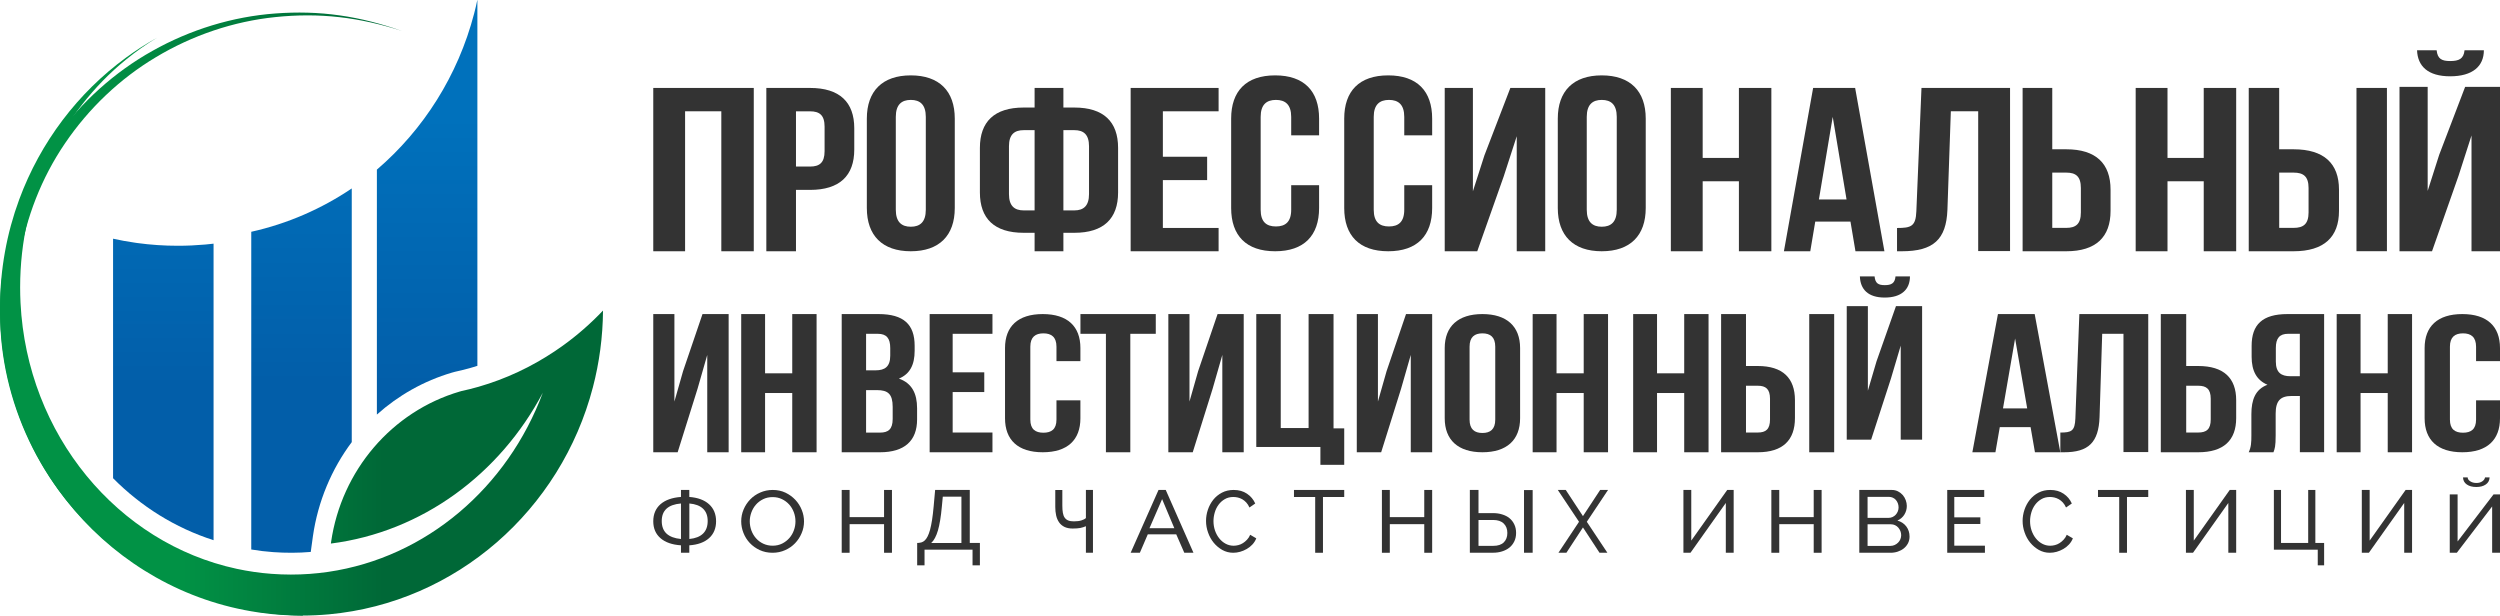 <svg width="199" height="49" viewBox="0 0 199 49" fill="none" xmlns="http://www.w3.org/2000/svg">
<path d="M24.11 49C20.536 48.953 16.983 48.121 13.779 46.58C10.569 45.053 7.737 42.797 5.492 40.082C3.243 37.367 1.628 34.155 0.751 30.768C-0.129 27.379 -0.227 23.814 0.411 20.398C1.051 16.981 2.437 13.708 4.473 10.909C6.497 8.103 9.12 5.734 12.131 4.052C15.131 2.364 18.496 1.324 21.919 1.072C23.628 0.944 25.351 0.981 27.044 1.226C28.736 1.464 30.395 1.901 32 2.465C30.378 1.944 28.713 1.555 27.023 1.367C25.334 1.173 23.628 1.183 21.946 1.357C18.574 1.699 15.303 2.817 12.421 4.546C9.531 6.267 7.056 8.64 5.182 11.399C3.3 14.158 2.069 17.33 1.55 20.596C1.034 23.865 1.227 27.238 2.144 30.399C3.057 33.558 4.652 36.514 6.813 38.975C8.971 41.435 11.645 43.445 14.629 44.758C17.606 46.083 20.863 46.748 24.107 46.701V49H24.11Z" fill="url(#paint0_linear_2_684)"/>
<path d="M44.795 27.519C44.587 27.67 44.38 27.813 44.169 27.953C42.312 29.196 40.274 30.159 38.103 30.784C38.099 30.784 38.096 30.784 38.093 30.787C37.641 30.917 37.179 31.033 36.714 31.132C36.708 31.135 36.704 31.135 36.694 31.139C36.664 31.146 36.637 31.156 36.607 31.163C31.194 32.75 27.179 37.449 26.355 43.141C26.349 43.182 26.342 43.226 26.339 43.267C33.599 42.342 39.793 37.736 43.209 31.258C40.405 38.797 33.934 44.377 26.128 45.521C25.154 45.664 24.164 45.736 23.154 45.736C22.638 45.736 22.126 45.715 21.618 45.678C20.677 45.609 19.751 45.473 18.844 45.278C9.372 43.24 2.155 34.611 1.633 24.098C1.613 23.695 1.603 23.285 1.603 22.876C1.603 15.497 4.898 8.934 10.014 4.755C10.804 4.11 11.634 3.522 12.504 3C11.647 3.478 10.824 4.004 10.038 4.581C6.207 7.381 3.219 11.304 1.529 15.88C0.539 18.563 0 21.469 0 24.505C0 36.831 8.923 47.033 20.54 48.744C20.607 48.754 20.674 48.764 20.741 48.775C21.805 48.925 22.896 49 24 49C24.736 49 25.465 48.966 26.185 48.901C36.326 47.965 44.651 40.593 47.197 30.818C47.706 28.868 47.983 26.826 48 24.72C47.02 25.751 45.946 26.693 44.795 27.519Z" fill="url(#paint1_linear_2_684)"/>
<path d="M16.334 19.466C16.557 19.446 16.777 19.423 17 19.396V43C13.938 42.018 11.216 40.306 9 38.066V19C9.566 19.127 10.136 19.23 10.713 19.313C10.779 19.326 10.846 19.333 10.916 19.343C11.975 19.489 13.062 19.563 14.161 19.563C14.894 19.563 15.621 19.529 16.334 19.466Z" fill="url(#paint2_linear_2_684)"/>
<path d="M20 18.45C22.898 17.805 25.602 16.619 28 15V35.192C26.395 37.338 25.309 39.903 24.909 42.677L24.736 43.934C23.74 44.02 22.728 44.02 21.735 43.948C21.152 43.907 20.57 43.835 20 43.739V18.45Z" fill="url(#paint3_linear_2_684)"/>
<path d="M38 0V29.121C37.893 29.159 37.783 29.19 37.677 29.22L37.364 29.312C36.967 29.421 36.581 29.517 36.214 29.595L35.977 29.66C33.728 30.323 31.699 31.478 30 33V13.502C33.712 10.321 36.457 6.007 37.74 1.083C37.833 0.725 37.92 0.368 37.993 0.003H38V0Z" fill="url(#paint4_linear_2_684)"/>
<path d="M54.533 20H52V7H60V20H57.417V8.858H54.533V20V20Z" fill="#333333"/>
<path d="M68 10.212V11.904C68 13.984 66.84 15.116 64.477 15.116H63.36V20H61V7H64.477C66.84 7 68 8.132 68 10.212ZM63.36 8.858V13.258H64.477C65.227 13.258 65.637 12.96 65.637 12.034V10.085C65.637 9.156 65.227 8.861 64.477 8.861H63.36V8.858Z" fill="#333333"/>
<path d="M69 9.441C69 7.25 70.236 6 72.5 6C74.764 6 76 7.25 76 9.441V16.559C76 18.75 74.764 20 72.5 20C70.236 20 69 18.75 69 16.559V9.441ZM71.306 16.696C71.306 17.675 71.768 18.047 72.5 18.047C73.232 18.047 73.694 17.675 73.694 16.696V9.304C73.694 8.325 73.232 7.953 72.5 7.953C71.768 7.953 71.306 8.325 71.306 9.304V16.696Z" fill="#333333"/>
<path d="M82.354 18.531H81.485C79.147 18.531 78 17.399 78 15.319V11.773C78 9.692 79.147 8.56 81.485 8.56H82.354V7H84.646V8.56H85.519C87.853 8.56 89 9.692 89 11.773V15.319C89 17.399 87.853 18.531 85.519 18.531H84.646V20H82.354V18.531ZM82.354 10.36H81.485C80.739 10.36 80.314 10.713 80.314 11.642V15.45C80.314 16.379 80.739 16.748 81.485 16.748H82.354V10.36ZM84.646 10.36V16.748H85.519C86.261 16.748 86.686 16.379 86.686 15.45V11.642C86.686 10.713 86.261 10.36 85.519 10.36H84.646V10.36Z" fill="#333333"/>
<path d="M92.564 12.477H96.088V14.336H92.564V18.145H97V20H90V7H97V8.859H92.564V12.477Z" fill="#333333"/>
<path d="M105 14.74V16.559C105 18.75 103.804 20 101.502 20C99.196 20 98 18.75 98 16.559V9.441C98 7.25 99.196 6 101.502 6C103.804 6 105 7.25 105 9.441V10.771H102.779V9.304C102.779 8.325 102.31 7.953 101.564 7.953C100.818 7.953 100.349 8.325 100.349 9.304V16.696C100.349 17.675 100.818 18.026 101.564 18.026C102.31 18.026 102.779 17.671 102.779 16.696V14.74H105Z" fill="#333333"/>
<path d="M114 14.74V16.559C114 18.75 112.804 20 110.502 20C108.196 20 107 18.75 107 16.559V9.441C107 7.25 108.196 6 110.502 6C112.804 6 114 7.25 114 9.441V10.771H111.779V9.304C111.779 8.325 111.31 7.953 110.564 7.953C109.818 7.953 109.349 8.325 109.349 9.304V16.696C109.349 17.675 109.818 18.026 110.564 18.026C111.31 18.026 111.779 17.671 111.779 16.696V14.74H114Z" fill="#333333"/>
<path d="M117.589 20H115V7H117.243V15.227L118.16 12.368L120.224 7H123V20H120.732V10.844L119.698 14.037L117.589 20Z" fill="#333333"/>
<path d="M124 9.441C124 7.25 125.235 6 127.5 6C129.765 6 131 7.25 131 9.441V16.559C131 18.75 129.765 20 127.5 20C125.235 20 124 18.75 124 16.559V9.441ZM126.306 16.696C126.306 17.675 126.768 18.047 127.5 18.047C128.232 18.047 128.694 17.675 128.694 16.696V9.304C128.694 8.325 128.232 7.953 127.5 7.953C126.768 7.953 126.306 8.325 126.306 9.304V16.696Z" fill="#333333"/>
<path d="M135.533 20H133V7H135.533V12.571H138.417V7H141V20H138.417V14.429H135.533V20Z" fill="#333333"/>
<path d="M150 20H147.695L147.298 17.641H144.494L144.098 20H142L144.325 7H147.669L150 20ZM144.785 15.878H146.985L145.885 9.303L144.785 15.878Z" fill="#333333"/>
<path d="M151 18.148C152.13 18.148 152.497 18.017 152.542 16.811L152.95 7H160V19.984H157.464V8.856H155.287L155.015 16.7C154.924 19.075 153.881 20 151.387 20H151.003V18.148H151Z" fill="#333333"/>
<path d="M161 19.997V7H163.36V11.883H164.477C166.84 11.883 168 13.018 168 15.098V16.788C168 18.868 166.84 20 164.477 20H161V19.997ZM164.477 18.139C165.227 18.139 165.637 17.841 165.637 16.913V14.963C165.637 14.035 165.227 13.74 164.477 13.74H163.36V18.139H164.477Z" fill="#333333"/>
<path d="M172.533 20H170V7H172.533V12.571H175.417V7H178V20H175.417V14.429H172.533V20Z" fill="#333333"/>
<path d="M179 19.997V7H181.422V11.883H182.568C184.994 11.883 186.184 13.018 186.184 15.098V16.788C186.184 18.868 184.994 20 182.568 20H179V19.997ZM182.572 18.139C183.342 18.139 183.762 17.841 183.762 16.913V14.963C183.762 14.035 183.342 13.74 182.572 13.74H181.425V18.139H182.572ZM187.575 19.997V7H190V19.997H187.575Z" fill="#333333"/>
<path d="M193.589 20H191V6.917H193.243V15.197L194.161 12.319L196.224 6.917H199V20H196.732V10.785L195.698 13.998L193.589 20ZM196.178 4C196.111 4.691 195.72 4.859 195.032 4.859C194.369 4.859 194.026 4.691 193.956 4H192.397C192.443 5.271 193.268 6.074 195.032 6.074C196.82 6.074 197.716 5.271 197.716 4H196.178V4Z" fill="#333333"/>
<path d="M53.941 36H52V25H53.683V31.963L54.372 29.543L55.919 25H58V36H56.297V28.253L55.522 30.954L53.941 36Z" fill="#333333"/>
<path d="M60.9 36H59V25H60.9V29.716H63.063V25H65V36H63.063V31.284H60.9V36Z" fill="#333333"/>
<path d="M72.806 27.529V27.921C72.806 29.052 72.418 29.777 71.554 30.137C72.595 30.502 73 31.334 73 32.496V33.391C73 35.088 71.996 36 70.053 36H67V25H69.93C71.942 25 72.806 25.832 72.806 27.529ZM68.94 26.571V29.478H69.699C70.424 29.478 70.863 29.197 70.863 28.316V27.702C70.863 26.918 70.563 26.571 69.872 26.571H68.94ZM68.94 31.053V34.435H70.053C70.706 34.435 71.057 34.168 71.057 33.35V32.389C71.057 31.366 70.686 31.053 69.804 31.053H68.94V31.053Z" fill="#333333"/>
<path d="M75.832 29.637H78.348V31.207H75.832V34.429H79V36H74V25H79V26.571H75.832V29.637Z" fill="#333333"/>
<path d="M86 31.866V33.296C86 35.017 84.974 36 83.002 36C81.026 36 80 35.017 80 33.296V27.704C80 25.983 81.026 25 83.002 25C84.977 25 86 25.983 86 27.704V28.748H84.095V27.596C84.095 26.83 83.693 26.535 83.055 26.535C82.416 26.535 82.014 26.827 82.014 27.596V33.401C82.014 34.167 82.416 34.444 83.055 34.444C83.693 34.444 84.095 34.167 84.095 33.401V31.866H86V31.866Z" fill="#333333"/>
<path d="M86 25H92V26.571H89.973V36H88.031V26.571H86.003V25H86Z" fill="#333333"/>
<path d="M94.942 36H93V25H94.683V31.963L95.372 29.543L96.919 25H99V36H97.297V28.253L96.522 30.954L94.942 36Z" fill="#333333"/>
<path d="M100 25H101.947V34.072H104.164V25H106.149V34.098H107V37H105.104V35.579H100V25Z" fill="#333333"/>
<path d="M109.941 36H108V25H109.683V31.963L110.372 29.543L111.919 25H114V36H112.297V28.253L111.522 30.954L109.941 36Z" fill="#333333"/>
<path d="M115 27.704C115 25.983 116.06 25 118 25C119.94 25 121 25.983 121 27.704V33.296C121 35.017 119.94 36 118 36C116.06 36 115 35.017 115 33.296V27.704ZM116.978 33.404C116.978 34.17 117.373 34.465 118 34.465C118.627 34.465 119.022 34.173 119.022 33.404V27.596C119.022 26.83 118.627 26.535 118 26.535C117.373 26.535 116.978 26.827 116.978 27.596V33.404Z" fill="#333333"/>
<path d="M123.9 36H122V25H123.9V29.716H126.063V25H128V36H126.063V31.284H123.9V36Z" fill="#333333"/>
<path d="M131.9 36H130V25H131.9V29.716H134.063V25H136V36H134.063V31.284H131.9V36Z" fill="#333333"/>
<path d="M137 36V25H138.981V29.134H139.92C141.905 29.134 142.878 30.094 142.878 31.852V33.281C142.878 35.043 141.905 36 139.92 36H137V36ZM139.92 34.429C140.553 34.429 140.893 34.176 140.893 33.392V31.741C140.893 30.958 140.549 30.705 139.92 30.705H138.981V34.429H139.92ZM144.015 36V25H146V36H144.015Z" fill="#333333"/>
<path d="M148.941 35H147V24.369H148.683V31.099L149.372 28.76L150.919 24.369H153V35H151.297V27.513L150.522 30.124L148.941 35ZM150.883 22C150.833 22.563 150.538 22.697 150.025 22.697C149.528 22.697 149.269 22.563 149.216 22H148.047C148.08 23.032 148.7 23.686 150.022 23.686C151.363 23.686 152.033 23.032 152.033 22H150.883Z" fill="#333333"/>
<path d="M164 36H161.982L161.635 34.002H159.183L158.836 36H157L159.036 25H161.961L164 36ZM159.438 32.511H161.365L160.402 26.945L159.438 32.511Z" fill="#333333"/>
<path d="M164 34.431C164.881 34.431 165.163 34.321 165.2 33.299L165.516 25H171V35.983H169.028V26.569H167.335L167.124 33.206C167.053 35.214 166.244 36 164.303 36H164.003V34.431H164Z" fill="#333333"/>
<path d="M172 36V25H174.022V29.134H174.98C177.007 29.134 178 30.094 178 31.852V33.281C178 35.043 177.007 36 174.98 36H172V36ZM174.98 34.429C175.626 34.429 175.974 34.176 175.974 33.392V31.741C175.974 30.958 175.623 30.705 174.98 30.705H174.022V34.429H174.98Z" fill="#333333"/>
<path d="M179 35.996C179.193 35.587 179.21 35.196 179.21 34.662V32.967C179.21 31.819 179.527 30.987 180.491 30.627C179.632 30.266 179.23 29.528 179.23 28.397V27.531C179.23 25.835 180.088 25 182.09 25H185V35.996H183.07V31.521H182.404C181.528 31.521 181.143 31.899 181.143 32.922V34.648C181.143 35.542 181.072 35.716 180.967 36H179V35.996ZM182.14 26.57C181.454 26.57 181.157 26.917 181.157 27.701V28.786C181.157 29.666 181.596 29.947 182.313 29.947H183.066V26.57H182.14Z" fill="#333333"/>
<path d="M187.9 36H186V25H187.9V29.716H190.063V25H192V36H190.063V31.284H187.9V36Z" fill="#333333"/>
<path d="M199 31.866V33.296C199 35.017 197.974 36 196.002 36C194.026 36 193 35.017 193 33.296V27.704C193 25.983 194.026 25 196.002 25C197.977 25 199 25.983 199 27.704V28.748H197.095V27.596C197.095 26.83 196.693 26.535 196.055 26.535C195.416 26.535 195.014 26.827 195.014 27.596V33.401C195.014 34.167 195.416 34.444 196.055 34.444C196.693 34.444 197.095 34.167 197.095 33.401V31.866H199V31.866Z" fill="#333333"/>
<path d="M54.205 43.408C53.499 43.361 52.956 43.172 52.574 42.838C52.191 42.504 52 42.057 52 41.494C52 40.924 52.195 40.47 52.577 40.133C52.963 39.8 53.506 39.608 54.205 39.557V39H54.869V39.557C55.543 39.608 56.068 39.8 56.44 40.137C56.812 40.474 57 40.927 57 41.494C57 42.054 56.812 42.504 56.44 42.838C56.068 43.172 55.543 43.361 54.869 43.408V44H54.205V43.408ZM54.205 40.077C53.186 40.162 52.675 40.625 52.675 41.472C52.675 41.906 52.803 42.24 53.06 42.479C53.321 42.715 53.7 42.857 54.205 42.904V40.077ZM54.872 42.904C55.352 42.857 55.714 42.715 55.96 42.476C56.207 42.237 56.332 41.903 56.332 41.472C56.332 41.05 56.207 40.722 55.96 40.489C55.714 40.256 55.352 40.118 54.872 40.077V42.904Z" fill="#333333"/>
<path d="M61.496 44C61.121 44 60.78 43.927 60.475 43.787C60.169 43.644 59.906 43.458 59.685 43.224C59.467 42.99 59.298 42.725 59.179 42.421C59.06 42.12 59 41.813 59 41.498C59 41.17 59.063 40.855 59.19 40.555C59.316 40.254 59.492 39.989 59.716 39.755C59.941 39.524 60.204 39.339 60.513 39.206C60.819 39.07 61.152 39 61.511 39C61.883 39 62.223 39.073 62.525 39.217C62.831 39.363 63.091 39.556 63.312 39.79C63.533 40.027 63.702 40.293 63.821 40.593C63.94 40.89 64 41.194 64 41.505C64 41.834 63.937 42.148 63.807 42.449C63.681 42.749 63.505 43.015 63.284 43.245C63.062 43.476 62.799 43.658 62.49 43.794C62.188 43.93 61.855 44 61.496 44ZM59.681 41.502C59.681 41.75 59.727 41.991 59.811 42.228C59.899 42.463 60.022 42.669 60.18 42.847C60.341 43.029 60.531 43.172 60.756 43.277C60.98 43.382 61.23 43.438 61.504 43.438C61.788 43.438 62.041 43.378 62.265 43.266C62.49 43.151 62.68 43.004 62.838 42.822C62.996 42.641 63.115 42.435 63.196 42.204C63.28 41.973 63.319 41.739 63.319 41.502C63.319 41.25 63.277 41.009 63.189 40.775C63.101 40.541 62.978 40.335 62.817 40.157C62.655 39.978 62.462 39.835 62.241 39.73C62.02 39.622 61.774 39.569 61.504 39.569C61.219 39.569 60.966 39.625 60.742 39.737C60.517 39.849 60.327 39.992 60.169 40.174C60.011 40.356 59.892 40.562 59.808 40.792C59.723 41.027 59.681 41.261 59.681 41.502Z" fill="#333333"/>
<path d="M71 39V44H70.371V41.723H67.629V44H67V39H67.629V41.163H70.371V39H71Z" fill="#333333"/>
<path d="M73 43.219H73.069C73.172 43.212 73.269 43.196 73.362 43.169C73.455 43.138 73.541 43.088 73.62 43.01C73.7 42.932 73.772 42.828 73.841 42.693C73.91 42.555 73.975 42.383 74.034 42.167C74.092 41.951 74.144 41.691 74.192 41.388C74.24 41.081 74.282 40.72 74.32 40.298L74.437 39H77.194V43.219H78V45H77.414V43.755H73.593V45H73.007V43.219H73ZM76.529 43.219V39.536H75.047L74.971 40.329C74.899 41.128 74.795 41.759 74.661 42.221C74.526 42.683 74.347 43.017 74.123 43.223H76.529V43.219Z" fill="#333333"/>
<path d="M86.438 39H87V44H86.438V41.886C86.369 41.915 86.299 41.943 86.229 41.965C86.159 41.986 86.081 42.007 85.999 42.025C85.915 42.043 85.824 42.053 85.723 42.06C85.621 42.067 85.507 42.071 85.379 42.071C85.123 42.071 84.908 42.028 84.727 41.94C84.55 41.851 84.407 41.73 84.303 41.578C84.195 41.422 84.116 41.241 84.07 41.032C84.023 40.823 84 40.596 84 40.355V39.004H84.562V40.234C84.562 40.468 84.576 40.667 84.605 40.826C84.634 40.989 84.684 41.121 84.757 41.216C84.829 41.316 84.922 41.386 85.042 41.433C85.158 41.479 85.306 41.5 85.484 41.5C85.72 41.5 85.918 41.475 86.078 41.425C86.238 41.376 86.357 41.312 86.438 41.238V39V39Z" fill="#333333"/>
<path d="M92.218 39H92.793L95 44H94.27L93.63 42.535H91.363L90.733 44H90L92.218 39ZM93.476 42.043L92.504 39.73L91.499 42.043H93.476Z" fill="#333333"/>
<path d="M96 41.462C96 41.164 96.049 40.87 96.147 40.576C96.245 40.282 96.388 40.019 96.575 39.781C96.764 39.546 96.994 39.357 97.269 39.214C97.544 39.07 97.853 39 98.199 39C98.612 39 98.966 39.098 99.26 39.298C99.557 39.497 99.774 39.756 99.917 40.078L99.456 40.397C99.385 40.239 99.303 40.106 99.205 40.001C99.107 39.893 99 39.809 98.887 39.742C98.771 39.679 98.654 39.63 98.532 39.602C98.41 39.574 98.29 39.56 98.174 39.56C97.917 39.56 97.691 39.616 97.495 39.732C97.297 39.844 97.132 39.994 96.997 40.176C96.862 40.358 96.761 40.565 96.694 40.796C96.627 41.024 96.593 41.255 96.593 41.486C96.593 41.745 96.633 41.99 96.713 42.228C96.795 42.463 96.905 42.669 97.049 42.848C97.193 43.03 97.361 43.174 97.557 43.279C97.752 43.384 97.963 43.44 98.196 43.44C98.318 43.44 98.443 43.422 98.569 43.391C98.697 43.359 98.82 43.307 98.936 43.233C99.052 43.16 99.162 43.069 99.263 42.96C99.367 42.852 99.45 42.722 99.514 42.568L100 42.852C99.927 43.037 99.823 43.202 99.691 43.342C99.557 43.485 99.41 43.604 99.242 43.699C99.073 43.797 98.896 43.87 98.713 43.923C98.526 43.975 98.343 44 98.165 44C97.847 44 97.56 43.923 97.294 43.776C97.031 43.625 96.801 43.433 96.606 43.195C96.413 42.957 96.263 42.687 96.159 42.382C96.052 42.085 96 41.777 96 41.462Z" fill="#333333"/>
<path d="M106.997 39.561H105.308V44H104.689V39.561H103V39H107V39.561H106.997Z" fill="#333333"/>
<path d="M114 39V44H113.371V41.723H110.629V44H110V39H110.629V41.163H113.371V39H114Z" fill="#333333"/>
<path d="M117 39H117.689V40.844H118.857C119.112 40.844 119.35 40.879 119.57 40.947C119.794 41.014 119.985 41.114 120.151 41.245C120.313 41.376 120.443 41.539 120.536 41.738C120.634 41.936 120.681 42.163 120.681 42.422C120.681 42.681 120.63 42.908 120.533 43.103C120.435 43.301 120.306 43.465 120.14 43.596C119.974 43.727 119.779 43.826 119.556 43.894C119.332 43.965 119.098 43.996 118.857 43.996H117V39V39ZM117.689 43.45H118.857C119.235 43.45 119.516 43.358 119.704 43.17C119.891 42.986 119.985 42.734 119.985 42.422C119.985 42.106 119.888 41.858 119.693 41.67C119.498 41.482 119.221 41.39 118.857 41.39H117.689V43.45ZM121.311 44V39.007H122V44H121.311Z" fill="#333333"/>
<path d="M124.634 39L126.003 41.083L127.372 39H128L126.31 41.534L127.949 44H127.321L126.003 41.984L124.685 44H124.051L125.69 41.534L124 39H124.634Z" fill="#333333"/>
<path d="M134.625 43.032L137.487 39H138V44H137.375V40.035L134.563 44H134V39H134.625V43.032V43.032Z" fill="#333333"/>
<path d="M145 39V44H144.371V41.723H141.629V44H141V39H141.629V41.163H144.371V39H145Z" fill="#333333"/>
<path d="M152 42.713C152 42.904 151.959 43.082 151.879 43.241C151.796 43.401 151.686 43.535 151.548 43.649C151.406 43.762 151.248 43.847 151.065 43.908C150.882 43.972 150.685 44 150.475 44H148V39H150.592C150.775 39 150.937 39.039 151.082 39.114C151.227 39.188 151.355 39.287 151.458 39.404C151.562 39.525 151.641 39.66 151.696 39.812C151.752 39.965 151.783 40.117 151.783 40.273C151.783 40.521 151.717 40.752 151.586 40.965C151.455 41.174 151.272 41.333 151.034 41.436C151.33 41.521 151.569 41.677 151.741 41.904C151.914 42.135 152 42.404 152 42.713ZM148.659 39.553V41.223H150.319C150.437 41.223 150.544 41.202 150.644 41.156C150.74 41.11 150.827 41.05 150.896 40.975C150.968 40.897 151.023 40.812 151.065 40.709C151.106 40.606 151.127 40.5 151.127 40.39C151.127 40.273 151.106 40.163 151.068 40.06C151.027 39.957 150.975 39.865 150.909 39.791C150.84 39.716 150.761 39.656 150.664 39.614C150.568 39.571 150.468 39.55 150.361 39.55H148.659V39.553ZM151.334 42.603C151.334 42.489 151.313 42.379 151.272 42.273C151.227 42.167 151.172 42.075 151.103 41.996C151.03 41.915 150.947 41.851 150.847 41.805C150.751 41.759 150.644 41.734 150.526 41.734H148.659V43.454H150.475C150.599 43.454 150.709 43.429 150.813 43.383C150.916 43.337 151.006 43.273 151.085 43.195C151.165 43.117 151.227 43.028 151.268 42.925C151.31 42.823 151.334 42.713 151.334 42.603Z" fill="#333333"/>
<path d="M158 43.436V44H155V39H157.944V39.56H155.561V41.181H157.635V41.709H155.561V43.436H158Z" fill="#333333"/>
<path d="M161 41.462C161 41.164 161.049 40.87 161.147 40.576C161.245 40.282 161.388 40.019 161.575 39.781C161.765 39.546 161.994 39.357 162.269 39.214C162.544 39.07 162.853 39 163.199 39C163.612 39 163.966 39.098 164.26 39.298C164.557 39.497 164.774 39.756 164.917 40.078L164.456 40.397C164.385 40.239 164.303 40.106 164.205 40.001C164.107 39.893 164 39.809 163.887 39.742C163.771 39.679 163.654 39.63 163.532 39.602C163.41 39.574 163.291 39.56 163.174 39.56C162.917 39.56 162.691 39.616 162.495 39.732C162.297 39.844 162.132 39.994 161.997 40.176C161.862 40.358 161.761 40.565 161.694 40.796C161.627 41.024 161.593 41.255 161.593 41.486C161.593 41.745 161.633 41.99 161.713 42.228C161.795 42.463 161.905 42.669 162.049 42.848C162.193 43.03 162.361 43.174 162.557 43.279C162.752 43.384 162.963 43.44 163.196 43.44C163.318 43.44 163.443 43.422 163.569 43.391C163.697 43.359 163.82 43.307 163.936 43.233C164.052 43.16 164.162 43.069 164.263 42.96C164.367 42.852 164.45 42.722 164.514 42.568L165 42.852C164.927 43.037 164.823 43.202 164.691 43.342C164.557 43.485 164.41 43.604 164.242 43.699C164.073 43.797 163.896 43.87 163.713 43.923C163.526 43.975 163.343 44 163.165 44C162.847 44 162.56 43.923 162.294 43.776C162.031 43.625 161.801 43.433 161.606 43.195C161.41 42.957 161.263 42.687 161.159 42.382C161.052 42.085 161 41.777 161 41.462Z" fill="#333333"/>
<path d="M170.997 39.561H169.308V44H168.689V39.561H167V39H171V39.561H170.997Z" fill="#333333"/>
<path d="M174.625 43.032L177.487 39H178V44H177.375V40.035L174.563 44H174V39H174.625V43.032Z" fill="#333333"/>
<path d="M184.496 43.755H181V39H181.57V43.219H183.732V39H184.302V43.219H185V45H184.493V43.755H184.496Z" fill="#333333"/>
<path d="M188.625 43.032L191.487 39H192V44H191.375V40.035L188.563 44H188V39H188.625V43.032Z" fill="#333333"/>
<path d="M195.625 43.1L198.487 39.352H199V44H198.375V40.314L195.563 44H195V39.352H195.625V43.1ZM198.173 38C198.163 38.244 198.061 38.432 197.868 38.564C197.675 38.699 197.424 38.765 197.113 38.765C196.802 38.765 196.55 38.699 196.357 38.564C196.164 38.432 196.063 38.241 196.056 38H196.426C196.426 38.119 196.491 38.221 196.629 38.31C196.763 38.399 196.926 38.445 197.123 38.445C197.309 38.445 197.463 38.402 197.587 38.316C197.715 38.231 197.787 38.125 197.809 38H198.173Z" fill="#333333"/>
<defs>
<linearGradient id="paint0_linear_2_684" x1="-0.519" y1="25.002" x2="32.373" y2="25.002" gradientUnits="userSpaceOnUse">
<stop offset="0.193" stop-color="#019245"/>
<stop offset="1" stop-color="#006837"/>
</linearGradient>
<linearGradient id="paint1_linear_2_684" x1="10.749" y1="25.998" x2="30.534" y2="25.998" gradientUnits="userSpaceOnUse">
<stop offset="0.193" stop-color="#019245"/>
<stop offset="1" stop-color="#006837"/>
</linearGradient>
<linearGradient id="paint2_linear_2_684" x1="13.001" y1="3.377" x2="13.001" y2="36.873" gradientUnits="userSpaceOnUse">
<stop offset="0.193" stop-color="#0071BC"/>
<stop offset="0.818" stop-color="#025EA9"/>
</linearGradient>
<linearGradient id="paint3_linear_2_684" x1="24.001" y1="2.401" x2="24.001" y2="36.767" gradientUnits="userSpaceOnUse">
<stop offset="0.193" stop-color="#0071BC"/>
<stop offset="0.818" stop-color="#025EA9"/>
</linearGradient>
<linearGradient id="paint4_linear_2_684" x1="33.997" y1="2.659" x2="33.997" y2="36.915" gradientUnits="userSpaceOnUse">
<stop offset="0.193" stop-color="#0071BC"/>
<stop offset="0.818" stop-color="#025EA9"/>
</linearGradient>
</defs>
</svg>
